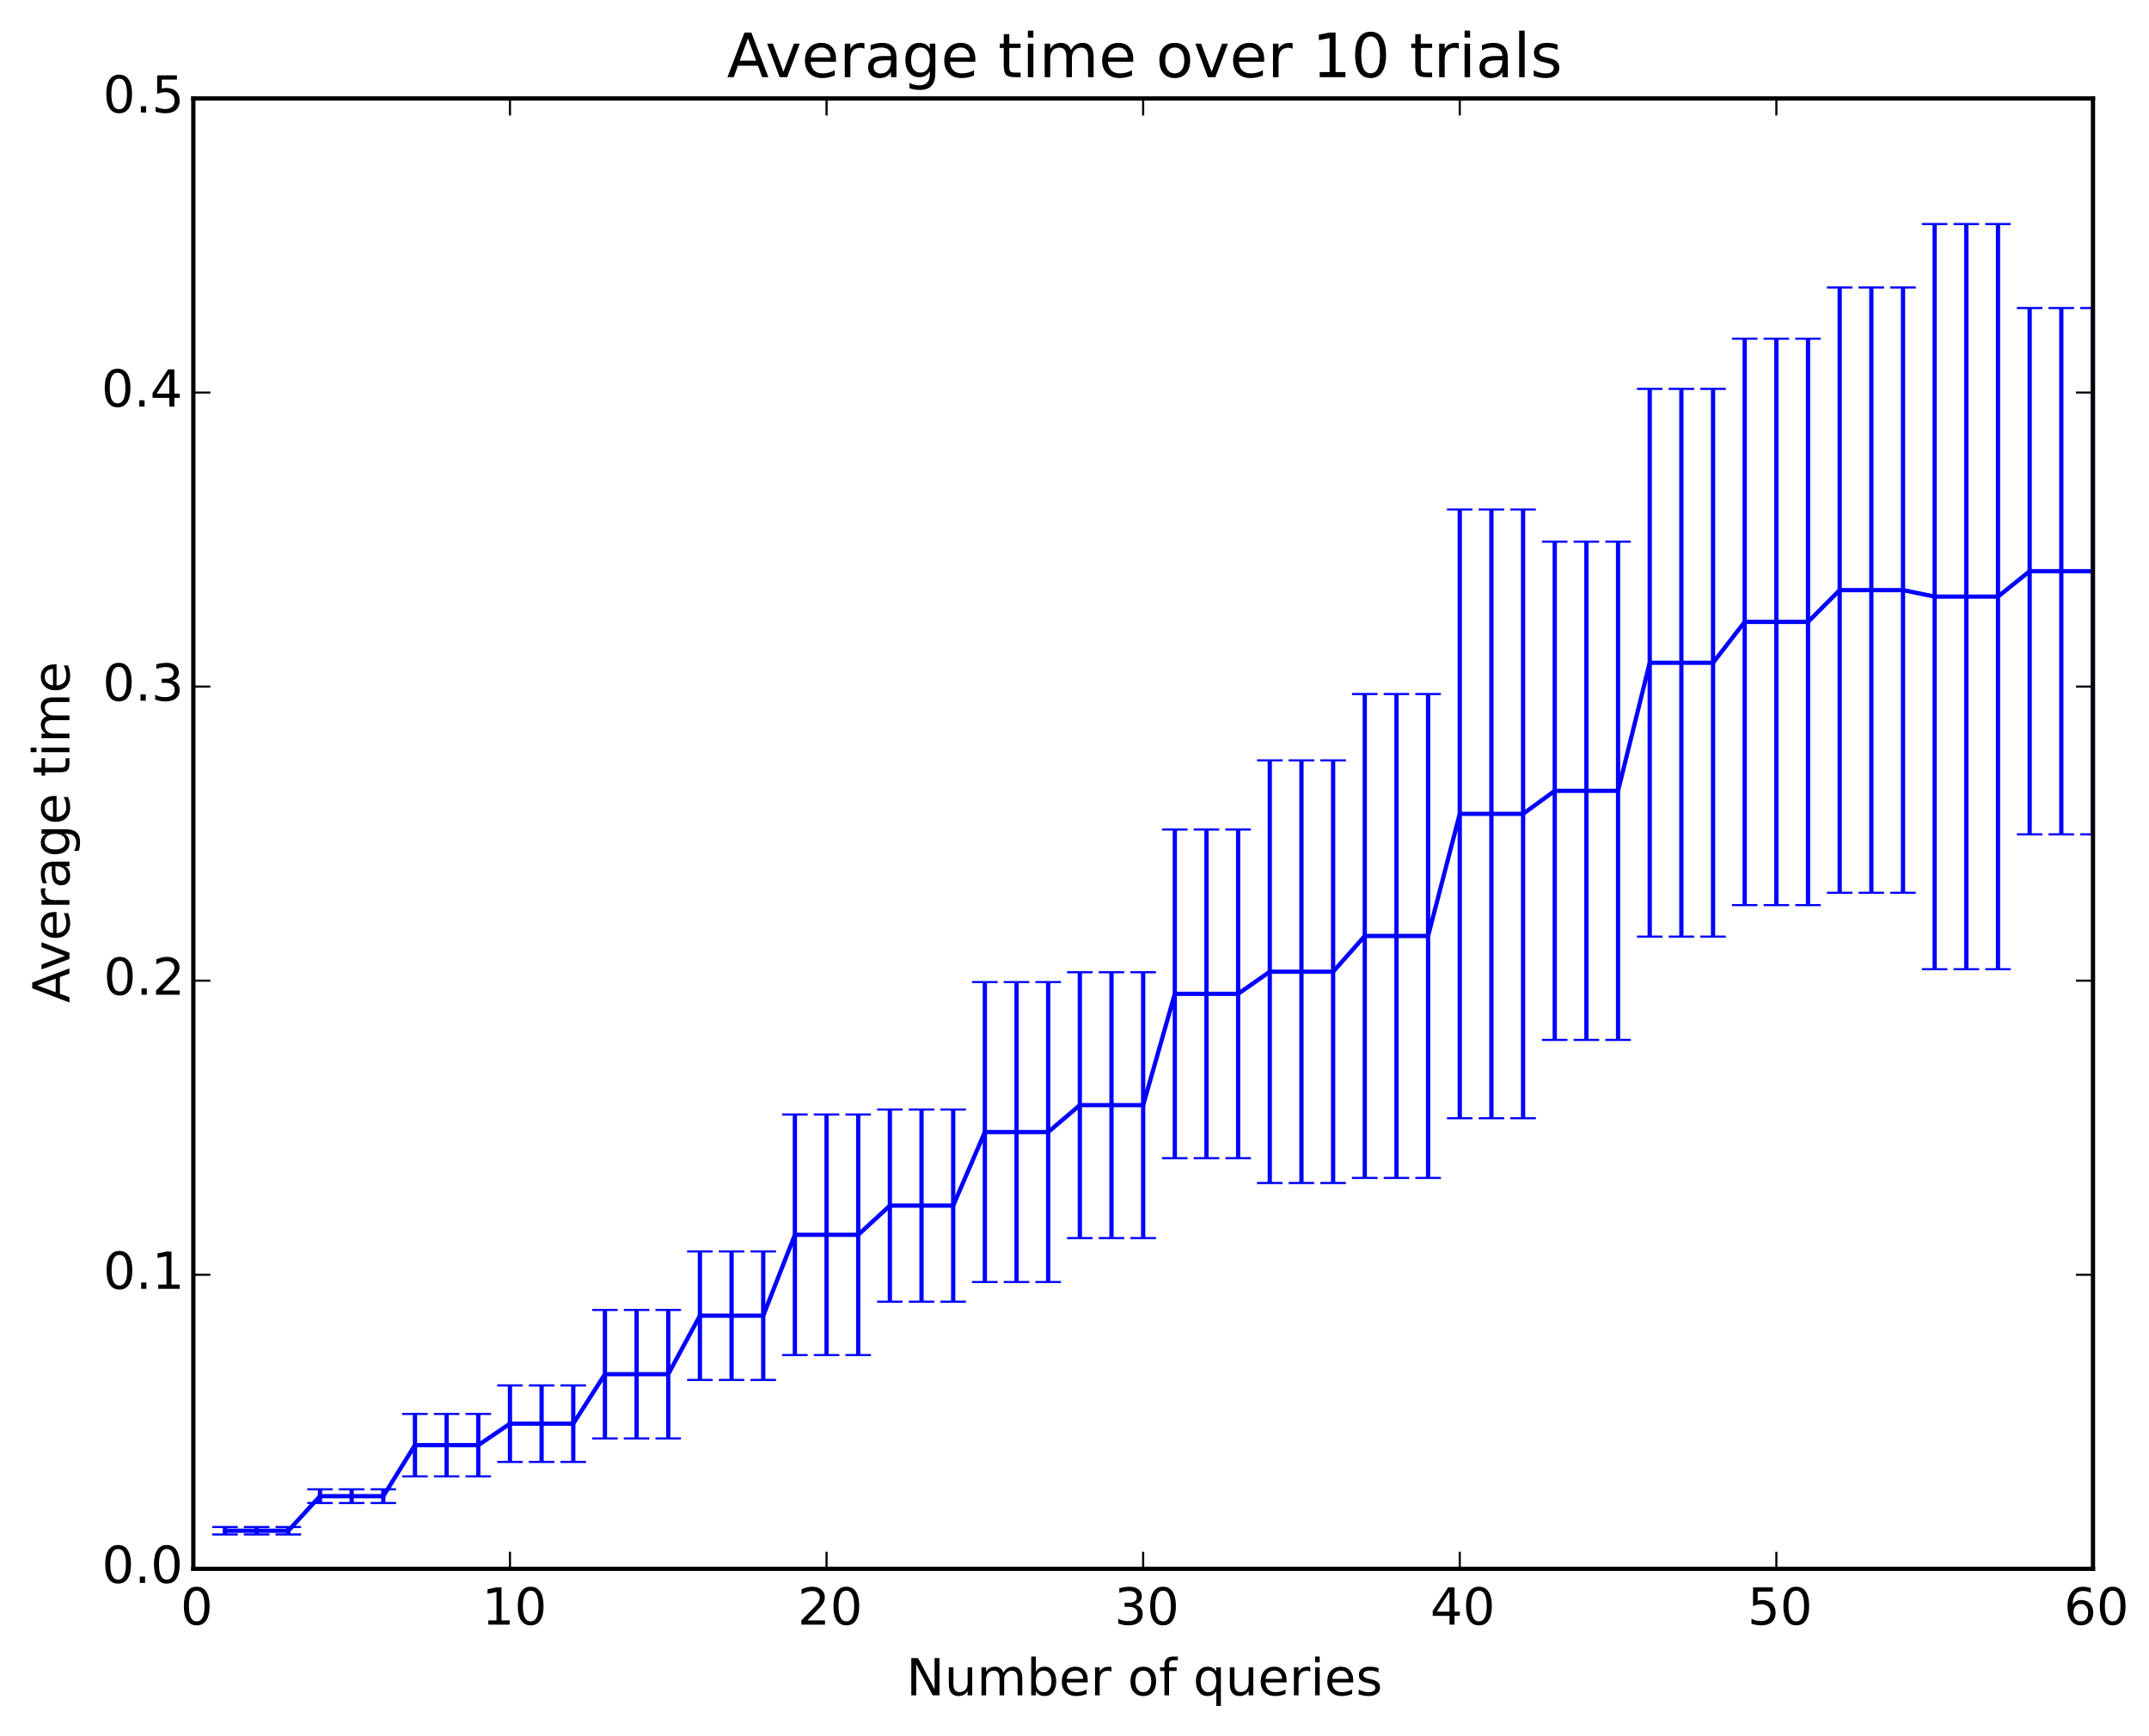 <?xml version="1.0" encoding="utf-8" standalone="no"?>
<!DOCTYPE svg PUBLIC "-//W3C//DTD SVG 1.1//EN"
  "http://www.w3.org/Graphics/SVG/1.1/DTD/svg11.dtd">
<!-- Created with matplotlib (http://matplotlib.org/) -->
<svg height="408pt" version="1.1" viewBox="0 0 505 408" width="505pt" xmlns="http://www.w3.org/2000/svg" xmlns:xlink="http://www.w3.org/1999/xlink">
 <defs>
  <style type="text/css">
*{stroke-linecap:butt;stroke-linejoin:round;}
  </style>
 </defs>
 <g id="figure_1">
  <g id="patch_1">
   <path d="
M0 408.169
L505.851 408.169
L505.851 0
L0 0
z
" style="fill:#ffffff;"/>
  </g>
  <g id="axes_1">
   <g id="patch_2">
    <path d="
M45.433 368.742
L491.833 368.742
L491.833 23.142
L45.433 23.142
z
" style="fill:#ffffff;"/>
   </g>
   <g id="LineCollection_1">
    <defs>
     <path d="
M52.873 -47.494
L52.873 -49.255" id="C0_0_b069e60220"/>
     <path d="
M60.313 -47.494
L60.313 -49.255" id="C0_1_605d3a8057"/>
     <path d="
M67.753 -47.494
L67.753 -49.255" id="C0_2_4ddb832976"/>
     <path d="
M75.193 -54.894
L75.193 -58.112" id="C0_3_df540a6290"/>
     <path d="
M82.633 -54.894
L82.633 -58.112" id="C0_4_627b4bb701"/>
     <path d="
M90.073 -54.894
L90.073 -58.112" id="C0_5_b371641ce7"/>
     <path d="
M97.513 -61.148
L97.513 -75.838" id="C0_6_35d0f46b9d"/>
     <path d="
M104.953 -61.148
L104.953 -75.838" id="C0_7_52bc310077"/>
     <path d="
M112.393 -61.148
L112.393 -75.838" id="C0_8_0967c72eec"/>
     <path d="
M119.833 -64.546
L119.833 -82.532" id="C0_9_c5ee71435f"/>
     <path d="
M127.273 -64.546
L127.273 -82.532" id="C0_a_a1f86f41b1"/>
     <path d="
M134.713 -64.546
L134.713 -82.532" id="C0_b_ac0e84575c"/>
     <path d="
M142.153 -70.074
L142.153 -100.277" id="C0_c_6950945295"/>
     <path d="
M149.593 -70.074
L149.593 -100.277" id="C0_d_e910efdb2c"/>
     <path d="
M157.033 -70.074
L157.033 -100.277" id="C0_e_720563969d"/>
     <path d="
M164.473 -83.822
L164.473 -114.028" id="C0_f_68d838fd00"/>
     <path d="
M171.913 -83.822
L171.913 -114.028" id="C0_10_a5188ebcc6"/>
     <path d="
M179.353 -83.822
L179.353 -114.028" id="C0_11_21efba5eea"/>
     <path d="
M186.793 -89.661
L186.793 -146.208" id="C0_12_8b79e5e9f4"/>
     <path d="
M194.233 -89.661
L194.233 -146.208" id="C0_13_2661709f8f"/>
     <path d="
M201.673 -89.661
L201.673 -146.208" id="C0_14_bc32df7f50"/>
     <path d="
M209.113 -102.214
L209.113 -147.376" id="C0_15_49abc8b0b2"/>
     <path d="
M216.553 -102.214
L216.553 -147.376" id="C0_16_66250fc0e3"/>
     <path d="
M223.993 -102.214
L223.993 -147.376" id="C0_17_f627c99885"/>
     <path d="
M231.433 -106.838
L231.433 -177.333" id="C0_18_73fd82dd6c"/>
     <path d="
M238.873 -106.838
L238.873 -177.333" id="C0_19_928bbc8525"/>
     <path d="
M246.313 -106.838
L246.313 -177.333" id="C0_1a_499c8f073e"/>
     <path d="
M253.753 -117.165
L253.753 -179.649" id="C0_1b_9dcbb03322"/>
     <path d="
M261.193 -117.165
L261.193 -179.649" id="C0_1c_d197df8bb0"/>
     <path d="
M268.633 -117.165
L268.633 -179.649" id="C0_1d_7fc2ea7614"/>
     <path d="
M276.073 -135.95
L276.073 -213.199" id="C0_1e_40061d3491"/>
     <path d="
M283.513 -135.95
L283.513 -213.199" id="C0_1f_a18f23e63e"/>
     <path d="
M290.953 -135.95
L290.953 -213.199" id="C0_20_61ab59ac76"/>
     <path d="
M298.393 -130.11
L298.393 -229.441" id="C0_21_db322902bd"/>
     <path d="
M305.833 -130.11
L305.833 -229.441" id="C0_22_2bddb08098"/>
     <path d="
M313.273 -130.11
L313.273 -229.441" id="C0_23_344dc8fcbe"/>
     <path d="
M320.713 -131.307
L320.713 -245.037" id="C0_24_d5c80928d5"/>
     <path d="
M328.153 -131.307
L328.153 -245.037" id="C0_25_8022f31100"/>
     <path d="
M335.593 -131.307
L335.593 -245.037" id="C0_26_f78ce9658d"/>
     <path d="
M343.033 -145.33
L343.033 -288.42" id="C0_27_9dd1d5317d"/>
     <path d="
M350.473 -145.33
L350.473 -288.42" id="C0_28_6f81815e5f"/>
     <path d="
M357.913 -145.33
L357.913 -288.42" id="C0_29_e5d4dead08"/>
     <path d="
M365.353 -163.738
L365.353 -280.844" id="C0_2a_0af28db087"/>
     <path d="
M372.793 -163.738
L372.793 -280.844" id="C0_2b_2f6f302d81"/>
     <path d="
M380.233 -163.738
L380.233 -280.844" id="C0_2c_1062448d77"/>
     <path d="
M387.673 -188.015
L387.673 -316.763" id="C0_2d_872270e594"/>
     <path d="
M395.113 -188.015
L395.113 -316.763" id="C0_2e_f63ea3598b"/>
     <path d="
M402.553 -188.015
L402.553 -316.763" id="C0_2f_8cc61c50c1"/>
     <path d="
M409.993 -195.426
L409.993 -328.563" id="C0_30_be5cc7e83b"/>
     <path d="
M417.433 -195.426
L417.433 -328.563" id="C0_31_b702178a48"/>
     <path d="
M424.873 -195.426
L424.873 -328.563" id="C0_32_de22b29e43"/>
     <path d="
M432.313 -198.328
L432.313 -340.605" id="C0_33_92babf0d8a"/>
     <path d="
M439.753 -198.328
L439.753 -340.605" id="C0_34_71702cf416"/>
     <path d="
M447.193 -198.328
L447.193 -340.605" id="C0_35_0577d5d08f"/>
     <path d="
M454.633 -180.366
L454.633 -355.509" id="C0_36_76e10aedef"/>
     <path d="
M462.073 -180.366
L462.073 -355.509" id="C0_37_5f22a54cd8"/>
     <path d="
M469.513 -180.366
L469.513 -355.509" id="C0_38_0bcc09fc27"/>
     <path d="
M476.953 -212.053
L476.953 -335.767" id="C0_39_e937bb82ee"/>
     <path d="
M484.393 -212.053
L484.393 -335.767" id="C0_3a_83e1f3958a"/>
     <path d="
M491.833 -212.053
L491.833 -335.767" id="C0_3b_5c3b2ebab9"/>
    </defs>
    <g clip-path="url(#p0827bc6f34)">
     <use style="fill:none;stroke:#0000ff;" x="0.0" xlink:href="#C0_0_b069e60220" y="408.169"/>
    </g>
    <g clip-path="url(#p0827bc6f34)">
     <use style="fill:none;stroke:#0000ff;" x="0.0" xlink:href="#C0_1_605d3a8057" y="408.169"/>
    </g>
    <g clip-path="url(#p0827bc6f34)">
     <use style="fill:none;stroke:#0000ff;" x="0.0" xlink:href="#C0_2_4ddb832976" y="408.169"/>
    </g>
    <g clip-path="url(#p0827bc6f34)">
     <use style="fill:none;stroke:#0000ff;" x="0.0" xlink:href="#C0_3_df540a6290" y="408.169"/>
    </g>
    <g clip-path="url(#p0827bc6f34)">
     <use style="fill:none;stroke:#0000ff;" x="0.0" xlink:href="#C0_4_627b4bb701" y="408.169"/>
    </g>
    <g clip-path="url(#p0827bc6f34)">
     <use style="fill:none;stroke:#0000ff;" x="0.0" xlink:href="#C0_5_b371641ce7" y="408.169"/>
    </g>
    <g clip-path="url(#p0827bc6f34)">
     <use style="fill:none;stroke:#0000ff;" x="0.0" xlink:href="#C0_6_35d0f46b9d" y="408.169"/>
    </g>
    <g clip-path="url(#p0827bc6f34)">
     <use style="fill:none;stroke:#0000ff;" x="0.0" xlink:href="#C0_7_52bc310077" y="408.169"/>
    </g>
    <g clip-path="url(#p0827bc6f34)">
     <use style="fill:none;stroke:#0000ff;" x="0.0" xlink:href="#C0_8_0967c72eec" y="408.169"/>
    </g>
    <g clip-path="url(#p0827bc6f34)">
     <use style="fill:none;stroke:#0000ff;" x="0.0" xlink:href="#C0_9_c5ee71435f" y="408.169"/>
    </g>
    <g clip-path="url(#p0827bc6f34)">
     <use style="fill:none;stroke:#0000ff;" x="0.0" xlink:href="#C0_a_a1f86f41b1" y="408.169"/>
    </g>
    <g clip-path="url(#p0827bc6f34)">
     <use style="fill:none;stroke:#0000ff;" x="0.0" xlink:href="#C0_b_ac0e84575c" y="408.169"/>
    </g>
    <g clip-path="url(#p0827bc6f34)">
     <use style="fill:none;stroke:#0000ff;" x="0.0" xlink:href="#C0_c_6950945295" y="408.169"/>
    </g>
    <g clip-path="url(#p0827bc6f34)">
     <use style="fill:none;stroke:#0000ff;" x="0.0" xlink:href="#C0_d_e910efdb2c" y="408.169"/>
    </g>
    <g clip-path="url(#p0827bc6f34)">
     <use style="fill:none;stroke:#0000ff;" x="0.0" xlink:href="#C0_e_720563969d" y="408.169"/>
    </g>
    <g clip-path="url(#p0827bc6f34)">
     <use style="fill:none;stroke:#0000ff;" x="0.0" xlink:href="#C0_f_68d838fd00" y="408.169"/>
    </g>
    <g clip-path="url(#p0827bc6f34)">
     <use style="fill:none;stroke:#0000ff;" x="0.0" xlink:href="#C0_10_a5188ebcc6" y="408.169"/>
    </g>
    <g clip-path="url(#p0827bc6f34)">
     <use style="fill:none;stroke:#0000ff;" x="0.0" xlink:href="#C0_11_21efba5eea" y="408.169"/>
    </g>
    <g clip-path="url(#p0827bc6f34)">
     <use style="fill:none;stroke:#0000ff;" x="0.0" xlink:href="#C0_12_8b79e5e9f4" y="408.169"/>
    </g>
    <g clip-path="url(#p0827bc6f34)">
     <use style="fill:none;stroke:#0000ff;" x="0.0" xlink:href="#C0_13_2661709f8f" y="408.169"/>
    </g>
    <g clip-path="url(#p0827bc6f34)">
     <use style="fill:none;stroke:#0000ff;" x="0.0" xlink:href="#C0_14_bc32df7f50" y="408.169"/>
    </g>
    <g clip-path="url(#p0827bc6f34)">
     <use style="fill:none;stroke:#0000ff;" x="0.0" xlink:href="#C0_15_49abc8b0b2" y="408.169"/>
    </g>
    <g clip-path="url(#p0827bc6f34)">
     <use style="fill:none;stroke:#0000ff;" x="0.0" xlink:href="#C0_16_66250fc0e3" y="408.169"/>
    </g>
    <g clip-path="url(#p0827bc6f34)">
     <use style="fill:none;stroke:#0000ff;" x="0.0" xlink:href="#C0_17_f627c99885" y="408.169"/>
    </g>
    <g clip-path="url(#p0827bc6f34)">
     <use style="fill:none;stroke:#0000ff;" x="0.0" xlink:href="#C0_18_73fd82dd6c" y="408.169"/>
    </g>
    <g clip-path="url(#p0827bc6f34)">
     <use style="fill:none;stroke:#0000ff;" x="0.0" xlink:href="#C0_19_928bbc8525" y="408.169"/>
    </g>
    <g clip-path="url(#p0827bc6f34)">
     <use style="fill:none;stroke:#0000ff;" x="0.0" xlink:href="#C0_1a_499c8f073e" y="408.169"/>
    </g>
    <g clip-path="url(#p0827bc6f34)">
     <use style="fill:none;stroke:#0000ff;" x="0.0" xlink:href="#C0_1b_9dcbb03322" y="408.169"/>
    </g>
    <g clip-path="url(#p0827bc6f34)">
     <use style="fill:none;stroke:#0000ff;" x="0.0" xlink:href="#C0_1c_d197df8bb0" y="408.169"/>
    </g>
    <g clip-path="url(#p0827bc6f34)">
     <use style="fill:none;stroke:#0000ff;" x="0.0" xlink:href="#C0_1d_7fc2ea7614" y="408.169"/>
    </g>
    <g clip-path="url(#p0827bc6f34)">
     <use style="fill:none;stroke:#0000ff;" x="0.0" xlink:href="#C0_1e_40061d3491" y="408.169"/>
    </g>
    <g clip-path="url(#p0827bc6f34)">
     <use style="fill:none;stroke:#0000ff;" x="0.0" xlink:href="#C0_1f_a18f23e63e" y="408.169"/>
    </g>
    <g clip-path="url(#p0827bc6f34)">
     <use style="fill:none;stroke:#0000ff;" x="0.0" xlink:href="#C0_20_61ab59ac76" y="408.169"/>
    </g>
    <g clip-path="url(#p0827bc6f34)">
     <use style="fill:none;stroke:#0000ff;" x="0.0" xlink:href="#C0_21_db322902bd" y="408.169"/>
    </g>
    <g clip-path="url(#p0827bc6f34)">
     <use style="fill:none;stroke:#0000ff;" x="0.0" xlink:href="#C0_22_2bddb08098" y="408.169"/>
    </g>
    <g clip-path="url(#p0827bc6f34)">
     <use style="fill:none;stroke:#0000ff;" x="0.0" xlink:href="#C0_23_344dc8fcbe" y="408.169"/>
    </g>
    <g clip-path="url(#p0827bc6f34)">
     <use style="fill:none;stroke:#0000ff;" x="0.0" xlink:href="#C0_24_d5c80928d5" y="408.169"/>
    </g>
    <g clip-path="url(#p0827bc6f34)">
     <use style="fill:none;stroke:#0000ff;" x="0.0" xlink:href="#C0_25_8022f31100" y="408.169"/>
    </g>
    <g clip-path="url(#p0827bc6f34)">
     <use style="fill:none;stroke:#0000ff;" x="0.0" xlink:href="#C0_26_f78ce9658d" y="408.169"/>
    </g>
    <g clip-path="url(#p0827bc6f34)">
     <use style="fill:none;stroke:#0000ff;" x="0.0" xlink:href="#C0_27_9dd1d5317d" y="408.169"/>
    </g>
    <g clip-path="url(#p0827bc6f34)">
     <use style="fill:none;stroke:#0000ff;" x="0.0" xlink:href="#C0_28_6f81815e5f" y="408.169"/>
    </g>
    <g clip-path="url(#p0827bc6f34)">
     <use style="fill:none;stroke:#0000ff;" x="0.0" xlink:href="#C0_29_e5d4dead08" y="408.169"/>
    </g>
    <g clip-path="url(#p0827bc6f34)">
     <use style="fill:none;stroke:#0000ff;" x="0.0" xlink:href="#C0_2a_0af28db087" y="408.169"/>
    </g>
    <g clip-path="url(#p0827bc6f34)">
     <use style="fill:none;stroke:#0000ff;" x="0.0" xlink:href="#C0_2b_2f6f302d81" y="408.169"/>
    </g>
    <g clip-path="url(#p0827bc6f34)">
     <use style="fill:none;stroke:#0000ff;" x="0.0" xlink:href="#C0_2c_1062448d77" y="408.169"/>
    </g>
    <g clip-path="url(#p0827bc6f34)">
     <use style="fill:none;stroke:#0000ff;" x="0.0" xlink:href="#C0_2d_872270e594" y="408.169"/>
    </g>
    <g clip-path="url(#p0827bc6f34)">
     <use style="fill:none;stroke:#0000ff;" x="0.0" xlink:href="#C0_2e_f63ea3598b" y="408.169"/>
    </g>
    <g clip-path="url(#p0827bc6f34)">
     <use style="fill:none;stroke:#0000ff;" x="0.0" xlink:href="#C0_2f_8cc61c50c1" y="408.169"/>
    </g>
    <g clip-path="url(#p0827bc6f34)">
     <use style="fill:none;stroke:#0000ff;" x="0.0" xlink:href="#C0_30_be5cc7e83b" y="408.169"/>
    </g>
    <g clip-path="url(#p0827bc6f34)">
     <use style="fill:none;stroke:#0000ff;" x="0.0" xlink:href="#C0_31_b702178a48" y="408.169"/>
    </g>
    <g clip-path="url(#p0827bc6f34)">
     <use style="fill:none;stroke:#0000ff;" x="0.0" xlink:href="#C0_32_de22b29e43" y="408.169"/>
    </g>
    <g clip-path="url(#p0827bc6f34)">
     <use style="fill:none;stroke:#0000ff;" x="0.0" xlink:href="#C0_33_92babf0d8a" y="408.169"/>
    </g>
    <g clip-path="url(#p0827bc6f34)">
     <use style="fill:none;stroke:#0000ff;" x="0.0" xlink:href="#C0_34_71702cf416" y="408.169"/>
    </g>
    <g clip-path="url(#p0827bc6f34)">
     <use style="fill:none;stroke:#0000ff;" x="0.0" xlink:href="#C0_35_0577d5d08f" y="408.169"/>
    </g>
    <g clip-path="url(#p0827bc6f34)">
     <use style="fill:none;stroke:#0000ff;" x="0.0" xlink:href="#C0_36_76e10aedef" y="408.169"/>
    </g>
    <g clip-path="url(#p0827bc6f34)">
     <use style="fill:none;stroke:#0000ff;" x="0.0" xlink:href="#C0_37_5f22a54cd8" y="408.169"/>
    </g>
    <g clip-path="url(#p0827bc6f34)">
     <use style="fill:none;stroke:#0000ff;" x="0.0" xlink:href="#C0_38_0bcc09fc27" y="408.169"/>
    </g>
    <g clip-path="url(#p0827bc6f34)">
     <use style="fill:none;stroke:#0000ff;" x="0.0" xlink:href="#C0_39_e937bb82ee" y="408.169"/>
    </g>
    <g clip-path="url(#p0827bc6f34)">
     <use style="fill:none;stroke:#0000ff;" x="0.0" xlink:href="#C0_3a_83e1f3958a" y="408.169"/>
    </g>
    <g clip-path="url(#p0827bc6f34)">
     <use style="fill:none;stroke:#0000ff;" x="0.0" xlink:href="#C0_3b_5c3b2ebab9" y="408.169"/>
    </g>
   </g>
   <g id="line2d_1">
    <defs>
     <path d="
M3 1.83697e-16
L-3 -1.83697e-16" id="mdde457ef1d" style="stroke:#0000ff;stroke-width:0.5;"/>
    </defs>
    <g clip-path="url(#p0827bc6f34)">
     <use style="fill:#0000ff;stroke:#0000ff;stroke-width:0.5;" x="52.873" xlink:href="#mdde457ef1d" y="360.675"/>
     <use style="fill:#0000ff;stroke:#0000ff;stroke-width:0.5;" x="60.313" xlink:href="#mdde457ef1d" y="360.675"/>
     <use style="fill:#0000ff;stroke:#0000ff;stroke-width:0.5;" x="67.753" xlink:href="#mdde457ef1d" y="360.675"/>
     <use style="fill:#0000ff;stroke:#0000ff;stroke-width:0.5;" x="75.193" xlink:href="#mdde457ef1d" y="353.275"/>
     <use style="fill:#0000ff;stroke:#0000ff;stroke-width:0.5;" x="82.633" xlink:href="#mdde457ef1d" y="353.275"/>
     <use style="fill:#0000ff;stroke:#0000ff;stroke-width:0.5;" x="90.073" xlink:href="#mdde457ef1d" y="353.275"/>
     <use style="fill:#0000ff;stroke:#0000ff;stroke-width:0.5;" x="97.513" xlink:href="#mdde457ef1d" y="347.021"/>
     <use style="fill:#0000ff;stroke:#0000ff;stroke-width:0.5;" x="104.953" xlink:href="#mdde457ef1d" y="347.021"/>
     <use style="fill:#0000ff;stroke:#0000ff;stroke-width:0.5;" x="112.393" xlink:href="#mdde457ef1d" y="347.021"/>
     <use style="fill:#0000ff;stroke:#0000ff;stroke-width:0.5;" x="119.833" xlink:href="#mdde457ef1d" y="343.623"/>
     <use style="fill:#0000ff;stroke:#0000ff;stroke-width:0.5;" x="127.273" xlink:href="#mdde457ef1d" y="343.623"/>
     <use style="fill:#0000ff;stroke:#0000ff;stroke-width:0.5;" x="134.713" xlink:href="#mdde457ef1d" y="343.623"/>
     <use style="fill:#0000ff;stroke:#0000ff;stroke-width:0.5;" x="142.153" xlink:href="#mdde457ef1d" y="338.095"/>
     <use style="fill:#0000ff;stroke:#0000ff;stroke-width:0.5;" x="149.593" xlink:href="#mdde457ef1d" y="338.095"/>
     <use style="fill:#0000ff;stroke:#0000ff;stroke-width:0.5;" x="157.033" xlink:href="#mdde457ef1d" y="338.095"/>
     <use style="fill:#0000ff;stroke:#0000ff;stroke-width:0.5;" x="164.473" xlink:href="#mdde457ef1d" y="324.347"/>
     <use style="fill:#0000ff;stroke:#0000ff;stroke-width:0.5;" x="171.913" xlink:href="#mdde457ef1d" y="324.347"/>
     <use style="fill:#0000ff;stroke:#0000ff;stroke-width:0.5;" x="179.353" xlink:href="#mdde457ef1d" y="324.347"/>
     <use style="fill:#0000ff;stroke:#0000ff;stroke-width:0.5;" x="186.793" xlink:href="#mdde457ef1d" y="318.508"/>
     <use style="fill:#0000ff;stroke:#0000ff;stroke-width:0.5;" x="194.233" xlink:href="#mdde457ef1d" y="318.508"/>
     <use style="fill:#0000ff;stroke:#0000ff;stroke-width:0.5;" x="201.673" xlink:href="#mdde457ef1d" y="318.508"/>
     <use style="fill:#0000ff;stroke:#0000ff;stroke-width:0.5;" x="209.113" xlink:href="#mdde457ef1d" y="305.956"/>
     <use style="fill:#0000ff;stroke:#0000ff;stroke-width:0.5;" x="216.553" xlink:href="#mdde457ef1d" y="305.956"/>
     <use style="fill:#0000ff;stroke:#0000ff;stroke-width:0.5;" x="223.993" xlink:href="#mdde457ef1d" y="305.956"/>
     <use style="fill:#0000ff;stroke:#0000ff;stroke-width:0.5;" x="231.433" xlink:href="#mdde457ef1d" y="301.332"/>
     <use style="fill:#0000ff;stroke:#0000ff;stroke-width:0.5;" x="238.873" xlink:href="#mdde457ef1d" y="301.332"/>
     <use style="fill:#0000ff;stroke:#0000ff;stroke-width:0.5;" x="246.313" xlink:href="#mdde457ef1d" y="301.332"/>
     <use style="fill:#0000ff;stroke:#0000ff;stroke-width:0.5;" x="253.753" xlink:href="#mdde457ef1d" y="291.004"/>
     <use style="fill:#0000ff;stroke:#0000ff;stroke-width:0.5;" x="261.193" xlink:href="#mdde457ef1d" y="291.004"/>
     <use style="fill:#0000ff;stroke:#0000ff;stroke-width:0.5;" x="268.633" xlink:href="#mdde457ef1d" y="291.004"/>
     <use style="fill:#0000ff;stroke:#0000ff;stroke-width:0.5;" x="276.073" xlink:href="#mdde457ef1d" y="272.219"/>
     <use style="fill:#0000ff;stroke:#0000ff;stroke-width:0.5;" x="283.513" xlink:href="#mdde457ef1d" y="272.219"/>
     <use style="fill:#0000ff;stroke:#0000ff;stroke-width:0.5;" x="290.953" xlink:href="#mdde457ef1d" y="272.219"/>
     <use style="fill:#0000ff;stroke:#0000ff;stroke-width:0.5;" x="298.393" xlink:href="#mdde457ef1d" y="278.06"/>
     <use style="fill:#0000ff;stroke:#0000ff;stroke-width:0.5;" x="305.833" xlink:href="#mdde457ef1d" y="278.06"/>
     <use style="fill:#0000ff;stroke:#0000ff;stroke-width:0.5;" x="313.273" xlink:href="#mdde457ef1d" y="278.06"/>
     <use style="fill:#0000ff;stroke:#0000ff;stroke-width:0.5;" x="320.713" xlink:href="#mdde457ef1d" y="276.862"/>
     <use style="fill:#0000ff;stroke:#0000ff;stroke-width:0.5;" x="328.153" xlink:href="#mdde457ef1d" y="276.862"/>
     <use style="fill:#0000ff;stroke:#0000ff;stroke-width:0.5;" x="335.593" xlink:href="#mdde457ef1d" y="276.862"/>
     <use style="fill:#0000ff;stroke:#0000ff;stroke-width:0.5;" x="343.033" xlink:href="#mdde457ef1d" y="262.839"/>
     <use style="fill:#0000ff;stroke:#0000ff;stroke-width:0.5;" x="350.473" xlink:href="#mdde457ef1d" y="262.839"/>
     <use style="fill:#0000ff;stroke:#0000ff;stroke-width:0.5;" x="357.913" xlink:href="#mdde457ef1d" y="262.839"/>
     <use style="fill:#0000ff;stroke:#0000ff;stroke-width:0.5;" x="365.353" xlink:href="#mdde457ef1d" y="244.431"/>
     <use style="fill:#0000ff;stroke:#0000ff;stroke-width:0.5;" x="372.793" xlink:href="#mdde457ef1d" y="244.431"/>
     <use style="fill:#0000ff;stroke:#0000ff;stroke-width:0.5;" x="380.233" xlink:href="#mdde457ef1d" y="244.431"/>
     <use style="fill:#0000ff;stroke:#0000ff;stroke-width:0.5;" x="387.673" xlink:href="#mdde457ef1d" y="220.154"/>
     <use style="fill:#0000ff;stroke:#0000ff;stroke-width:0.5;" x="395.113" xlink:href="#mdde457ef1d" y="220.154"/>
     <use style="fill:#0000ff;stroke:#0000ff;stroke-width:0.5;" x="402.553" xlink:href="#mdde457ef1d" y="220.154"/>
     <use style="fill:#0000ff;stroke:#0000ff;stroke-width:0.5;" x="409.993" xlink:href="#mdde457ef1d" y="212.744"/>
     <use style="fill:#0000ff;stroke:#0000ff;stroke-width:0.5;" x="417.433" xlink:href="#mdde457ef1d" y="212.744"/>
     <use style="fill:#0000ff;stroke:#0000ff;stroke-width:0.5;" x="424.873" xlink:href="#mdde457ef1d" y="212.744"/>
     <use style="fill:#0000ff;stroke:#0000ff;stroke-width:0.5;" x="432.313" xlink:href="#mdde457ef1d" y="209.841"/>
     <use style="fill:#0000ff;stroke:#0000ff;stroke-width:0.5;" x="439.753" xlink:href="#mdde457ef1d" y="209.841"/>
     <use style="fill:#0000ff;stroke:#0000ff;stroke-width:0.5;" x="447.193" xlink:href="#mdde457ef1d" y="209.841"/>
     <use style="fill:#0000ff;stroke:#0000ff;stroke-width:0.5;" x="454.633" xlink:href="#mdde457ef1d" y="227.803"/>
     <use style="fill:#0000ff;stroke:#0000ff;stroke-width:0.5;" x="462.073" xlink:href="#mdde457ef1d" y="227.803"/>
     <use style="fill:#0000ff;stroke:#0000ff;stroke-width:0.5;" x="469.513" xlink:href="#mdde457ef1d" y="227.803"/>
     <use style="fill:#0000ff;stroke:#0000ff;stroke-width:0.5;" x="476.953" xlink:href="#mdde457ef1d" y="196.116"/>
     <use style="fill:#0000ff;stroke:#0000ff;stroke-width:0.5;" x="484.393" xlink:href="#mdde457ef1d" y="196.116"/>
     <use style="fill:#0000ff;stroke:#0000ff;stroke-width:0.5;" x="491.833" xlink:href="#mdde457ef1d" y="196.116"/>
    </g>
   </g>
   <g id="line2d_2">
    <g clip-path="url(#p0827bc6f34)">
     <use style="fill:#0000ff;stroke:#0000ff;stroke-width:0.5;" x="52.873" xlink:href="#mdde457ef1d" y="358.915"/>
     <use style="fill:#0000ff;stroke:#0000ff;stroke-width:0.5;" x="60.313" xlink:href="#mdde457ef1d" y="358.915"/>
     <use style="fill:#0000ff;stroke:#0000ff;stroke-width:0.5;" x="67.753" xlink:href="#mdde457ef1d" y="358.915"/>
     <use style="fill:#0000ff;stroke:#0000ff;stroke-width:0.5;" x="75.193" xlink:href="#mdde457ef1d" y="350.057"/>
     <use style="fill:#0000ff;stroke:#0000ff;stroke-width:0.5;" x="82.633" xlink:href="#mdde457ef1d" y="350.057"/>
     <use style="fill:#0000ff;stroke:#0000ff;stroke-width:0.5;" x="90.073" xlink:href="#mdde457ef1d" y="350.057"/>
     <use style="fill:#0000ff;stroke:#0000ff;stroke-width:0.5;" x="97.513" xlink:href="#mdde457ef1d" y="332.332"/>
     <use style="fill:#0000ff;stroke:#0000ff;stroke-width:0.5;" x="104.953" xlink:href="#mdde457ef1d" y="332.332"/>
     <use style="fill:#0000ff;stroke:#0000ff;stroke-width:0.5;" x="112.393" xlink:href="#mdde457ef1d" y="332.332"/>
     <use style="fill:#0000ff;stroke:#0000ff;stroke-width:0.5;" x="119.833" xlink:href="#mdde457ef1d" y="325.637"/>
     <use style="fill:#0000ff;stroke:#0000ff;stroke-width:0.5;" x="127.273" xlink:href="#mdde457ef1d" y="325.637"/>
     <use style="fill:#0000ff;stroke:#0000ff;stroke-width:0.5;" x="134.713" xlink:href="#mdde457ef1d" y="325.637"/>
     <use style="fill:#0000ff;stroke:#0000ff;stroke-width:0.5;" x="142.153" xlink:href="#mdde457ef1d" y="307.892"/>
     <use style="fill:#0000ff;stroke:#0000ff;stroke-width:0.5;" x="149.593" xlink:href="#mdde457ef1d" y="307.892"/>
     <use style="fill:#0000ff;stroke:#0000ff;stroke-width:0.5;" x="157.033" xlink:href="#mdde457ef1d" y="307.892"/>
     <use style="fill:#0000ff;stroke:#0000ff;stroke-width:0.5;" x="164.473" xlink:href="#mdde457ef1d" y="294.142"/>
     <use style="fill:#0000ff;stroke:#0000ff;stroke-width:0.5;" x="171.913" xlink:href="#mdde457ef1d" y="294.142"/>
     <use style="fill:#0000ff;stroke:#0000ff;stroke-width:0.5;" x="179.353" xlink:href="#mdde457ef1d" y="294.142"/>
     <use style="fill:#0000ff;stroke:#0000ff;stroke-width:0.5;" x="186.793" xlink:href="#mdde457ef1d" y="261.961"/>
     <use style="fill:#0000ff;stroke:#0000ff;stroke-width:0.5;" x="194.233" xlink:href="#mdde457ef1d" y="261.961"/>
     <use style="fill:#0000ff;stroke:#0000ff;stroke-width:0.5;" x="201.673" xlink:href="#mdde457ef1d" y="261.961"/>
     <use style="fill:#0000ff;stroke:#0000ff;stroke-width:0.5;" x="209.113" xlink:href="#mdde457ef1d" y="260.793"/>
     <use style="fill:#0000ff;stroke:#0000ff;stroke-width:0.5;" x="216.553" xlink:href="#mdde457ef1d" y="260.793"/>
     <use style="fill:#0000ff;stroke:#0000ff;stroke-width:0.5;" x="223.993" xlink:href="#mdde457ef1d" y="260.793"/>
     <use style="fill:#0000ff;stroke:#0000ff;stroke-width:0.5;" x="231.433" xlink:href="#mdde457ef1d" y="230.836"/>
     <use style="fill:#0000ff;stroke:#0000ff;stroke-width:0.5;" x="238.873" xlink:href="#mdde457ef1d" y="230.836"/>
     <use style="fill:#0000ff;stroke:#0000ff;stroke-width:0.5;" x="246.313" xlink:href="#mdde457ef1d" y="230.836"/>
     <use style="fill:#0000ff;stroke:#0000ff;stroke-width:0.5;" x="253.753" xlink:href="#mdde457ef1d" y="228.52"/>
     <use style="fill:#0000ff;stroke:#0000ff;stroke-width:0.5;" x="261.193" xlink:href="#mdde457ef1d" y="228.52"/>
     <use style="fill:#0000ff;stroke:#0000ff;stroke-width:0.5;" x="268.633" xlink:href="#mdde457ef1d" y="228.52"/>
     <use style="fill:#0000ff;stroke:#0000ff;stroke-width:0.5;" x="276.073" xlink:href="#mdde457ef1d" y="194.97"/>
     <use style="fill:#0000ff;stroke:#0000ff;stroke-width:0.5;" x="283.513" xlink:href="#mdde457ef1d" y="194.97"/>
     <use style="fill:#0000ff;stroke:#0000ff;stroke-width:0.5;" x="290.953" xlink:href="#mdde457ef1d" y="194.97"/>
     <use style="fill:#0000ff;stroke:#0000ff;stroke-width:0.5;" x="298.393" xlink:href="#mdde457ef1d" y="178.728"/>
     <use style="fill:#0000ff;stroke:#0000ff;stroke-width:0.5;" x="305.833" xlink:href="#mdde457ef1d" y="178.728"/>
     <use style="fill:#0000ff;stroke:#0000ff;stroke-width:0.5;" x="313.273" xlink:href="#mdde457ef1d" y="178.728"/>
     <use style="fill:#0000ff;stroke:#0000ff;stroke-width:0.5;" x="320.713" xlink:href="#mdde457ef1d" y="163.132"/>
     <use style="fill:#0000ff;stroke:#0000ff;stroke-width:0.5;" x="328.153" xlink:href="#mdde457ef1d" y="163.132"/>
     <use style="fill:#0000ff;stroke:#0000ff;stroke-width:0.5;" x="335.593" xlink:href="#mdde457ef1d" y="163.132"/>
     <use style="fill:#0000ff;stroke:#0000ff;stroke-width:0.5;" x="343.033" xlink:href="#mdde457ef1d" y="119.749"/>
     <use style="fill:#0000ff;stroke:#0000ff;stroke-width:0.5;" x="350.473" xlink:href="#mdde457ef1d" y="119.749"/>
     <use style="fill:#0000ff;stroke:#0000ff;stroke-width:0.5;" x="357.913" xlink:href="#mdde457ef1d" y="119.749"/>
     <use style="fill:#0000ff;stroke:#0000ff;stroke-width:0.5;" x="365.353" xlink:href="#mdde457ef1d" y="127.325"/>
     <use style="fill:#0000ff;stroke:#0000ff;stroke-width:0.5;" x="372.793" xlink:href="#mdde457ef1d" y="127.325"/>
     <use style="fill:#0000ff;stroke:#0000ff;stroke-width:0.5;" x="380.233" xlink:href="#mdde457ef1d" y="127.325"/>
     <use style="fill:#0000ff;stroke:#0000ff;stroke-width:0.5;" x="387.673" xlink:href="#mdde457ef1d" y="91.406"/>
     <use style="fill:#0000ff;stroke:#0000ff;stroke-width:0.5;" x="395.113" xlink:href="#mdde457ef1d" y="91.406"/>
     <use style="fill:#0000ff;stroke:#0000ff;stroke-width:0.5;" x="402.553" xlink:href="#mdde457ef1d" y="91.406"/>
     <use style="fill:#0000ff;stroke:#0000ff;stroke-width:0.5;" x="409.993" xlink:href="#mdde457ef1d" y="79.606"/>
     <use style="fill:#0000ff;stroke:#0000ff;stroke-width:0.5;" x="417.433" xlink:href="#mdde457ef1d" y="79.606"/>
     <use style="fill:#0000ff;stroke:#0000ff;stroke-width:0.5;" x="424.873" xlink:href="#mdde457ef1d" y="79.606"/>
     <use style="fill:#0000ff;stroke:#0000ff;stroke-width:0.5;" x="432.313" xlink:href="#mdde457ef1d" y="67.565"/>
     <use style="fill:#0000ff;stroke:#0000ff;stroke-width:0.5;" x="439.753" xlink:href="#mdde457ef1d" y="67.565"/>
     <use style="fill:#0000ff;stroke:#0000ff;stroke-width:0.5;" x="447.193" xlink:href="#mdde457ef1d" y="67.565"/>
     <use style="fill:#0000ff;stroke:#0000ff;stroke-width:0.5;" x="454.633" xlink:href="#mdde457ef1d" y="52.66"/>
     <use style="fill:#0000ff;stroke:#0000ff;stroke-width:0.5;" x="462.073" xlink:href="#mdde457ef1d" y="52.66"/>
     <use style="fill:#0000ff;stroke:#0000ff;stroke-width:0.5;" x="469.513" xlink:href="#mdde457ef1d" y="52.66"/>
     <use style="fill:#0000ff;stroke:#0000ff;stroke-width:0.5;" x="476.953" xlink:href="#mdde457ef1d" y="72.402"/>
     <use style="fill:#0000ff;stroke:#0000ff;stroke-width:0.5;" x="484.393" xlink:href="#mdde457ef1d" y="72.402"/>
     <use style="fill:#0000ff;stroke:#0000ff;stroke-width:0.5;" x="491.833" xlink:href="#mdde457ef1d" y="72.402"/>
    </g>
   </g>
   <g id="line2d_3">
    <path clip-path="url(#p0827bc6f34)" d="
M52.873 359.795
L60.313 359.795
L67.753 359.795
L75.193 351.666
L82.633 351.666
L90.073 351.666
L97.513 339.677
L104.953 339.677
L112.393 339.677
L119.833 334.63
L127.273 334.63
L134.713 334.63
L142.153 322.993
L149.593 322.993
L157.033 322.993
L164.473 309.244
L171.913 309.244
L179.353 309.244
L186.793 290.234
L194.233 290.234
L201.673 290.234
L209.113 283.374
L216.553 283.374
L223.993 283.374
L231.433 266.084
L238.873 266.084
L246.313 266.084
L253.753 259.762
L261.193 259.762
L268.633 259.762
L276.073 233.594
L283.513 233.594
L290.953 233.594
L298.393 228.394
L305.833 228.394
L313.273 228.394
L320.713 219.997
L328.153 219.997
L335.593 219.997
L343.033 191.294
L350.473 191.294
L357.913 191.294
L365.353 185.878
L372.793 185.878
L380.233 185.878
L387.673 155.78
L395.113 155.78
L402.553 155.78
L409.993 146.175
L417.433 146.175
L424.873 146.175
L432.313 138.703
L439.753 138.703
L447.193 138.703
L454.633 140.232
L462.073 140.232
L469.513 140.232
L476.953 134.259
L484.393 134.259
L491.833 134.259" style="fill:none;stroke:#0000ff;stroke-linecap:square;"/>
   </g>
   <g id="patch_3">
    <path d="
M45.433 23.142
L491.833 23.142" style="fill:none;stroke:#000000;stroke-linecap:square;stroke-linejoin:miter;"/>
   </g>
   <g id="patch_4">
    <path d="
M491.833 368.742
L491.833 23.142" style="fill:none;stroke:#000000;stroke-linecap:square;stroke-linejoin:miter;"/>
   </g>
   <g id="patch_5">
    <path d="
M45.433 368.742
L491.833 368.742" style="fill:none;stroke:#000000;stroke-linecap:square;stroke-linejoin:miter;"/>
   </g>
   <g id="patch_6">
    <path d="
M45.433 368.742
L45.433 23.142" style="fill:none;stroke:#000000;stroke-linecap:square;stroke-linejoin:miter;"/>
   </g>
   <g id="matplotlib.axis_1">
    <g id="xtick_1">
     <g id="line2d_4">
      <defs>
       <path d="
M0 0
L0 -4" id="m93b0483c22" style="stroke:#000000;stroke-width:0.5;"/>
      </defs>
      <g>
       <use style="stroke:#000000;stroke-width:0.5;" x="45.433" xlink:href="#m93b0483c22" y="368.742"/>
      </g>
     </g>
     <g id="line2d_5">
      <defs>
       <path d="
M0 0
L0 4" id="m741efc42ff" style="stroke:#000000;stroke-width:0.5;"/>
      </defs>
      <g>
       <use style="stroke:#000000;stroke-width:0.5;" x="45.433" xlink:href="#m741efc42ff" y="23.142"/>
      </g>
     </g>
     <g id="text_1">
      <!-- 0 -->
      <defs>
       <path d="
M31.781 66.406
Q24.172 66.406 20.328 58.906
Q16.5 51.422 16.5 36.375
Q16.5 21.391 20.328 13.891
Q24.172 6.391 31.781 6.391
Q39.453 6.391 43.281 13.891
Q47.125 21.391 47.125 36.375
Q47.125 51.422 43.281 58.906
Q39.453 66.406 31.781 66.406
M31.781 74.219
Q44.047 74.219 50.516 64.516
Q56.984 54.828 56.984 36.375
Q56.984 17.969 50.516 8.266
Q44.047 -1.422 31.781 -1.422
Q19.531 -1.422 13.062 8.266
Q6.594 17.969 6.594 36.375
Q6.594 54.828 13.062 64.516
Q19.531 74.219 31.781 74.219" id="DejaVuSans-30"/>
      </defs>
      <g transform="translate(42.41 381.86)scale(0.12 -0.12)">
       <use xlink:href="#DejaVuSans-30"/>
      </g>
     </g>
    </g>
    <g id="xtick_2">
     <g id="line2d_6">
      <g>
       <use style="stroke:#000000;stroke-width:0.5;" x="119.833" xlink:href="#m93b0483c22" y="368.742"/>
      </g>
     </g>
     <g id="line2d_7">
      <g>
       <use style="stroke:#000000;stroke-width:0.5;" x="119.833" xlink:href="#m741efc42ff" y="23.142"/>
      </g>
     </g>
     <g id="text_2">
      <!-- 10 -->
      <defs>
       <path d="
M12.406 8.297
L28.516 8.297
L28.516 63.922
L10.984 60.406
L10.984 69.391
L28.422 72.906
L38.281 72.906
L38.281 8.297
L54.391 8.297
L54.391 0
L12.406 0
z
" id="DejaVuSans-31"/>
      </defs>
      <g transform="translate(113.256 381.86)scale(0.12 -0.12)">
       <use xlink:href="#DejaVuSans-31"/>
       <use x="63.623" xlink:href="#DejaVuSans-30"/>
      </g>
     </g>
    </g>
    <g id="xtick_3">
     <g id="line2d_8">
      <g>
       <use style="stroke:#000000;stroke-width:0.5;" x="194.233" xlink:href="#m93b0483c22" y="368.742"/>
      </g>
     </g>
     <g id="line2d_9">
      <g>
       <use style="stroke:#000000;stroke-width:0.5;" x="194.233" xlink:href="#m741efc42ff" y="23.142"/>
      </g>
     </g>
     <g id="text_3">
      <!-- 20 -->
      <defs>
       <path d="
M19.188 8.297
L53.609 8.297
L53.609 0
L7.328 0
L7.328 8.297
Q12.938 14.109 22.625 23.891
Q32.328 33.688 34.812 36.531
Q39.547 41.844 41.422 45.531
Q43.312 49.219 43.312 52.781
Q43.312 58.594 39.234 62.25
Q35.156 65.922 28.609 65.922
Q23.969 65.922 18.812 64.312
Q13.672 62.703 7.812 59.422
L7.812 69.391
Q13.766 71.781 18.938 73
Q24.125 74.219 28.422 74.219
Q39.75 74.219 46.484 68.547
Q53.219 62.891 53.219 53.422
Q53.219 48.922 51.531 44.891
Q49.859 40.875 45.406 35.406
Q44.188 33.984 37.641 27.219
Q31.109 20.453 19.188 8.297" id="DejaVuSans-32"/>
      </defs>
      <g transform="translate(187.436 381.86)scale(0.12 -0.12)">
       <use xlink:href="#DejaVuSans-32"/>
       <use x="63.623" xlink:href="#DejaVuSans-30"/>
      </g>
     </g>
    </g>
    <g id="xtick_4">
     <g id="line2d_10">
      <g>
       <use style="stroke:#000000;stroke-width:0.5;" x="268.633" xlink:href="#m93b0483c22" y="368.742"/>
      </g>
     </g>
     <g id="line2d_11">
      <g>
       <use style="stroke:#000000;stroke-width:0.5;" x="268.633" xlink:href="#m741efc42ff" y="23.142"/>
      </g>
     </g>
     <g id="text_4">
      <!-- 30 -->
      <defs>
       <path d="
M40.578 39.312
Q47.656 37.797 51.625 33
Q55.609 28.219 55.609 21.188
Q55.609 10.406 48.188 4.484
Q40.766 -1.422 27.094 -1.422
Q22.516 -1.422 17.656 -0.516
Q12.797 0.391 7.625 2.203
L7.625 11.719
Q11.719 9.328 16.594 8.109
Q21.484 6.891 26.812 6.891
Q36.078 6.891 40.938 10.547
Q45.797 14.203 45.797 21.188
Q45.797 27.641 41.281 31.266
Q36.766 34.906 28.719 34.906
L20.219 34.906
L20.219 43.016
L29.109 43.016
Q36.375 43.016 40.234 45.922
Q44.094 48.828 44.094 54.297
Q44.094 59.906 40.109 62.906
Q36.141 65.922 28.719 65.922
Q24.656 65.922 20.016 65.031
Q15.375 64.156 9.812 62.312
L9.812 71.094
Q15.438 72.656 20.344 73.438
Q25.25 74.219 29.594 74.219
Q40.828 74.219 47.359 69.109
Q53.906 64.016 53.906 55.328
Q53.906 49.266 50.438 45.094
Q46.969 40.922 40.578 39.312" id="DejaVuSans-33"/>
      </defs>
      <g transform="translate(261.854 381.86)scale(0.12 -0.12)">
       <use xlink:href="#DejaVuSans-33"/>
       <use x="63.623" xlink:href="#DejaVuSans-30"/>
      </g>
     </g>
    </g>
    <g id="xtick_5">
     <g id="line2d_12">
      <g>
       <use style="stroke:#000000;stroke-width:0.5;" x="343.033" xlink:href="#m93b0483c22" y="368.742"/>
      </g>
     </g>
     <g id="line2d_13">
      <g>
       <use style="stroke:#000000;stroke-width:0.5;" x="343.033" xlink:href="#m741efc42ff" y="23.142"/>
      </g>
     </g>
     <g id="text_5">
      <!-- 40 -->
      <defs>
       <path d="
M37.797 64.312
L12.891 25.391
L37.797 25.391
z

M35.203 72.906
L47.609 72.906
L47.609 25.391
L58.016 25.391
L58.016 17.188
L47.609 17.188
L47.609 0
L37.797 0
L37.797 17.188
L4.891 17.188
L4.891 26.703
z
" id="DejaVuSans-34"/>
      </defs>
      <g transform="translate(336.09 381.86)scale(0.12 -0.12)">
       <use xlink:href="#DejaVuSans-34"/>
       <use x="63.623" xlink:href="#DejaVuSans-30"/>
      </g>
     </g>
    </g>
    <g id="xtick_6">
     <g id="line2d_14">
      <g>
       <use style="stroke:#000000;stroke-width:0.5;" x="417.433" xlink:href="#m93b0483c22" y="368.742"/>
      </g>
     </g>
     <g id="line2d_15">
      <g>
       <use style="stroke:#000000;stroke-width:0.5;" x="417.433" xlink:href="#m741efc42ff" y="23.142"/>
      </g>
     </g>
     <g id="text_6">
      <!-- 50 -->
      <defs>
       <path d="
M10.797 72.906
L49.516 72.906
L49.516 64.594
L19.828 64.594
L19.828 46.734
Q21.969 47.469 24.109 47.828
Q26.266 48.188 28.422 48.188
Q40.625 48.188 47.75 41.5
Q54.891 34.812 54.891 23.391
Q54.891 11.625 47.562 5.094
Q40.234 -1.422 26.906 -1.422
Q22.312 -1.422 17.547 -0.641
Q12.797 0.141 7.719 1.703
L7.719 11.625
Q12.109 9.234 16.797 8.062
Q21.484 6.891 26.703 6.891
Q35.156 6.891 40.078 11.328
Q45.016 15.766 45.016 23.391
Q45.016 31 40.078 35.438
Q35.156 39.891 26.703 39.891
Q22.75 39.891 18.812 39.016
Q14.891 38.141 10.797 36.281
z
" id="DejaVuSans-35"/>
      </defs>
      <g transform="translate(410.66 381.86)scale(0.12 -0.12)">
       <use xlink:href="#DejaVuSans-35"/>
       <use x="63.623" xlink:href="#DejaVuSans-30"/>
      </g>
     </g>
    </g>
    <g id="xtick_7">
     <g id="line2d_16">
      <g>
       <use style="stroke:#000000;stroke-width:0.5;" x="491.833" xlink:href="#m93b0483c22" y="368.742"/>
      </g>
     </g>
     <g id="line2d_17">
      <g>
       <use style="stroke:#000000;stroke-width:0.5;" x="491.833" xlink:href="#m741efc42ff" y="23.142"/>
      </g>
     </g>
     <g id="text_7">
      <!-- 60 -->
      <defs>
       <path d="
M33.016 40.375
Q26.375 40.375 22.484 35.828
Q18.609 31.297 18.609 23.391
Q18.609 15.531 22.484 10.953
Q26.375 6.391 33.016 6.391
Q39.656 6.391 43.531 10.953
Q47.406 15.531 47.406 23.391
Q47.406 31.297 43.531 35.828
Q39.656 40.375 33.016 40.375
M52.594 71.297
L52.594 62.312
Q48.875 64.062 45.094 64.984
Q41.312 65.922 37.594 65.922
Q27.828 65.922 22.672 59.328
Q17.531 52.734 16.797 39.406
Q19.672 43.656 24.016 45.922
Q28.375 48.188 33.594 48.188
Q44.578 48.188 50.953 41.516
Q57.328 34.859 57.328 23.391
Q57.328 12.156 50.688 5.359
Q44.047 -1.422 33.016 -1.422
Q20.359 -1.422 13.672 8.266
Q6.984 17.969 6.984 36.375
Q6.984 53.656 15.188 63.938
Q23.391 74.219 37.203 74.219
Q40.922 74.219 44.703 73.484
Q48.484 72.75 52.594 71.297" id="DejaVuSans-36"/>
      </defs>
      <g transform="translate(485.016 381.86)scale(0.12 -0.12)">
       <use xlink:href="#DejaVuSans-36"/>
       <use x="63.623" xlink:href="#DejaVuSans-30"/>
      </g>
     </g>
    </g>
    <g id="text_8">
     <!-- Number of queries -->
     <defs>
      <path d="
M9.812 72.906
L23.094 72.906
L55.422 11.922
L55.422 72.906
L64.984 72.906
L64.984 0
L51.703 0
L19.391 60.984
L19.391 0
L9.812 0
z
" id="DejaVuSans-4e"/>
      <path d="
M30.609 48.391
Q23.391 48.391 19.188 42.75
Q14.984 37.109 14.984 27.297
Q14.984 17.484 19.156 11.844
Q23.344 6.203 30.609 6.203
Q37.797 6.203 41.984 11.859
Q46.188 17.531 46.188 27.297
Q46.188 37.016 41.984 42.703
Q37.797 48.391 30.609 48.391
M30.609 56
Q42.328 56 49.016 48.375
Q55.719 40.766 55.719 27.297
Q55.719 13.875 49.016 6.219
Q42.328 -1.422 30.609 -1.422
Q18.844 -1.422 12.172 6.219
Q5.516 13.875 5.516 27.297
Q5.516 40.766 12.172 48.375
Q18.844 56 30.609 56" id="DejaVuSans-6f"/>
      <path d="
M14.797 27.297
Q14.797 17.391 18.875 11.75
Q22.953 6.109 30.078 6.109
Q37.203 6.109 41.297 11.75
Q45.406 17.391 45.406 27.297
Q45.406 37.203 41.297 42.844
Q37.203 48.484 30.078 48.484
Q22.953 48.484 18.875 42.844
Q14.797 37.203 14.797 27.297
M45.406 8.203
Q42.578 3.328 38.25 0.953
Q33.938 -1.422 27.875 -1.422
Q17.969 -1.422 11.734 6.484
Q5.516 14.406 5.516 27.297
Q5.516 40.188 11.734 48.094
Q17.969 56 27.875 56
Q33.938 56 38.25 53.625
Q42.578 51.266 45.406 46.391
L45.406 54.688
L54.391 54.688
L54.391 -20.797
L45.406 -20.797
z
" id="DejaVuSans-71"/>
      <path d="
M52 44.188
Q55.375 50.25 60.062 53.125
Q64.75 56 71.094 56
Q79.641 56 84.281 50.016
Q88.922 44.047 88.922 33.016
L88.922 0
L79.891 0
L79.891 32.719
Q79.891 40.578 77.094 44.375
Q74.312 48.188 68.609 48.188
Q61.625 48.188 57.562 43.547
Q53.516 38.922 53.516 30.906
L53.516 0
L44.484 0
L44.484 32.719
Q44.484 40.625 41.703 44.406
Q38.922 48.188 33.109 48.188
Q26.219 48.188 22.156 43.531
Q18.109 38.875 18.109 30.906
L18.109 0
L9.078 0
L9.078 54.688
L18.109 54.688
L18.109 46.188
Q21.188 51.219 25.484 53.609
Q29.781 56 35.688 56
Q41.656 56 45.828 52.969
Q50 49.953 52 44.188" id="DejaVuSans-6d"/>
      <path d="
M37.109 75.984
L37.109 68.5
L28.516 68.5
Q23.688 68.5 21.797 66.547
Q19.922 64.594 19.922 59.516
L19.922 54.688
L34.719 54.688
L34.719 47.703
L19.922 47.703
L19.922 0
L10.891 0
L10.891 47.703
L2.297 47.703
L2.297 54.688
L10.891 54.688
L10.891 58.5
Q10.891 67.625 15.141 71.797
Q19.391 75.984 28.609 75.984
z
" id="DejaVuSans-66"/>
      <path id="DejaVuSans-20"/>
      <path d="
M9.422 54.688
L18.406 54.688
L18.406 0
L9.422 0
z

M9.422 75.984
L18.406 75.984
L18.406 64.594
L9.422 64.594
z
" id="DejaVuSans-69"/>
      <path d="
M8.5 21.578
L8.5 54.688
L17.484 54.688
L17.484 21.922
Q17.484 14.156 20.5 10.266
Q23.531 6.391 29.594 6.391
Q36.859 6.391 41.078 11.031
Q45.312 15.672 45.312 23.688
L45.312 54.688
L54.297 54.688
L54.297 0
L45.312 0
L45.312 8.406
Q42.047 3.422 37.719 1
Q33.406 -1.422 27.688 -1.422
Q18.266 -1.422 13.375 4.438
Q8.5 10.297 8.5 21.578
M31.109 56
z
" id="DejaVuSans-75"/>
      <path d="
M56.203 29.594
L56.203 25.203
L14.891 25.203
Q15.484 15.922 20.484 11.062
Q25.484 6.203 34.422 6.203
Q39.594 6.203 44.453 7.469
Q49.312 8.734 54.109 11.281
L54.109 2.781
Q49.266 0.734 44.188 -0.344
Q39.109 -1.422 33.891 -1.422
Q20.797 -1.422 13.156 6.188
Q5.516 13.812 5.516 26.812
Q5.516 40.234 12.766 48.109
Q20.016 56 32.328 56
Q43.359 56 49.781 48.891
Q56.203 41.797 56.203 29.594
M47.219 32.234
Q47.125 39.594 43.094 43.984
Q39.062 48.391 32.422 48.391
Q24.906 48.391 20.391 44.141
Q15.875 39.891 15.188 32.172
z
" id="DejaVuSans-65"/>
      <path d="
M48.688 27.297
Q48.688 37.203 44.609 42.844
Q40.531 48.484 33.406 48.484
Q26.266 48.484 22.188 42.844
Q18.109 37.203 18.109 27.297
Q18.109 17.391 22.188 11.75
Q26.266 6.109 33.406 6.109
Q40.531 6.109 44.609 11.75
Q48.688 17.391 48.688 27.297
M18.109 46.391
Q20.953 51.266 25.266 53.625
Q29.594 56 35.594 56
Q45.562 56 51.781 48.094
Q58.016 40.188 58.016 27.297
Q58.016 14.406 51.781 6.484
Q45.562 -1.422 35.594 -1.422
Q29.594 -1.422 25.266 0.953
Q20.953 3.328 18.109 8.203
L18.109 0
L9.078 0
L9.078 75.984
L18.109 75.984
z
" id="DejaVuSans-62"/>
      <path d="
M44.281 53.078
L44.281 44.578
Q40.484 46.531 36.375 47.5
Q32.281 48.484 27.875 48.484
Q21.188 48.484 17.844 46.438
Q14.5 44.391 14.5 40.281
Q14.5 37.156 16.891 35.375
Q19.281 33.594 26.516 31.984
L29.594 31.297
Q39.156 29.25 43.188 25.516
Q47.219 21.781 47.219 15.094
Q47.219 7.469 41.188 3.016
Q35.156 -1.422 24.609 -1.422
Q20.219 -1.422 15.453 -0.562
Q10.688 0.297 5.422 2
L5.422 11.281
Q10.406 8.688 15.234 7.391
Q20.062 6.109 24.812 6.109
Q31.156 6.109 34.562 8.281
Q37.984 10.453 37.984 14.406
Q37.984 18.062 35.516 20.016
Q33.062 21.969 24.703 23.781
L21.578 24.516
Q13.234 26.266 9.516 29.906
Q5.812 33.547 5.812 39.891
Q5.812 47.609 11.281 51.797
Q16.75 56 26.812 56
Q31.781 56 36.172 55.266
Q40.578 54.547 44.281 53.078" id="DejaVuSans-73"/>
      <path d="
M41.109 46.297
Q39.594 47.172 37.812 47.578
Q36.031 48 33.891 48
Q26.266 48 22.188 43.047
Q18.109 38.094 18.109 28.812
L18.109 0
L9.078 0
L9.078 54.688
L18.109 54.688
L18.109 46.188
Q20.953 51.172 25.484 53.578
Q30.031 56 36.531 56
Q37.453 56 38.578 55.875
Q39.703 55.766 41.062 55.516
z
" id="DejaVuSans-72"/>
     </defs>
     <g transform="translate(212.971 398.474)scale(0.12 -0.12)">
      <use xlink:href="#DejaVuSans-4e"/>
      <use x="74.805" xlink:href="#DejaVuSans-75"/>
      <use x="138.184" xlink:href="#DejaVuSans-6d"/>
      <use x="235.596" xlink:href="#DejaVuSans-62"/>
      <use x="299.072" xlink:href="#DejaVuSans-65"/>
      <use x="360.596" xlink:href="#DejaVuSans-72"/>
      <use x="401.709" xlink:href="#DejaVuSans-20"/>
      <use x="433.496" xlink:href="#DejaVuSans-6f"/>
      <use x="494.678" xlink:href="#DejaVuSans-66"/>
      <use x="529.883" xlink:href="#DejaVuSans-20"/>
      <use x="561.67" xlink:href="#DejaVuSans-71"/>
      <use x="625.146" xlink:href="#DejaVuSans-75"/>
      <use x="688.525" xlink:href="#DejaVuSans-65"/>
      <use x="750.049" xlink:href="#DejaVuSans-72"/>
      <use x="791.162" xlink:href="#DejaVuSans-69"/>
      <use x="818.945" xlink:href="#DejaVuSans-65"/>
      <use x="880.469" xlink:href="#DejaVuSans-73"/>
     </g>
    </g>
   </g>
   <g id="matplotlib.axis_2">
    <g id="ytick_1">
     <g id="line2d_18">
      <defs>
       <path d="
M0 0
L4 0" id="m728421d6d4" style="stroke:#000000;stroke-width:0.5;"/>
      </defs>
      <g>
       <use style="stroke:#000000;stroke-width:0.5;" x="45.433" xlink:href="#m728421d6d4" y="368.742"/>
      </g>
     </g>
     <g id="line2d_19">
      <defs>
       <path d="
M0 0
L-4 0" id="mcb0005524f" style="stroke:#000000;stroke-width:0.5;"/>
      </defs>
      <g>
       <use style="stroke:#000000;stroke-width:0.5;" x="491.833" xlink:href="#mcb0005524f" y="368.742"/>
      </g>
     </g>
     <g id="text_9">
      <!-- 0.0 -->
      <defs>
       <path d="
M10.688 12.406
L21 12.406
L21 0
L10.688 0
z
" id="DejaVuSans-2e"/>
      </defs>
      <g transform="translate(23.938 372.053)scale(0.12 -0.12)">
       <use xlink:href="#DejaVuSans-30"/>
       <use x="63.623" xlink:href="#DejaVuSans-2e"/>
       <use x="95.41" xlink:href="#DejaVuSans-30"/>
      </g>
     </g>
    </g>
    <g id="ytick_2">
     <g id="line2d_20">
      <g>
       <use style="stroke:#000000;stroke-width:0.5;" x="45.433" xlink:href="#m728421d6d4" y="299.622"/>
      </g>
     </g>
     <g id="line2d_21">
      <g>
       <use style="stroke:#000000;stroke-width:0.5;" x="491.833" xlink:href="#mcb0005524f" y="299.622"/>
      </g>
     </g>
     <g id="text_10">
      <!-- 0.1 -->
      <g transform="translate(24.249 302.933)scale(0.12 -0.12)">
       <use xlink:href="#DejaVuSans-30"/>
       <use x="63.623" xlink:href="#DejaVuSans-2e"/>
       <use x="95.41" xlink:href="#DejaVuSans-31"/>
      </g>
     </g>
    </g>
    <g id="ytick_3">
     <g id="line2d_22">
      <g>
       <use style="stroke:#000000;stroke-width:0.5;" x="45.433" xlink:href="#m728421d6d4" y="230.502"/>
      </g>
     </g>
     <g id="line2d_23">
      <g>
       <use style="stroke:#000000;stroke-width:0.5;" x="491.833" xlink:href="#mcb0005524f" y="230.502"/>
      </g>
     </g>
     <g id="text_11">
      <!-- 0.2 -->
      <g transform="translate(24.343 233.813)scale(0.12 -0.12)">
       <use xlink:href="#DejaVuSans-30"/>
       <use x="63.623" xlink:href="#DejaVuSans-2e"/>
       <use x="95.41" xlink:href="#DejaVuSans-32"/>
      </g>
     </g>
    </g>
    <g id="ytick_4">
     <g id="line2d_24">
      <g>
       <use style="stroke:#000000;stroke-width:0.5;" x="45.433" xlink:href="#m728421d6d4" y="161.382"/>
      </g>
     </g>
     <g id="line2d_25">
      <g>
       <use style="stroke:#000000;stroke-width:0.5;" x="491.833" xlink:href="#mcb0005524f" y="161.382"/>
      </g>
     </g>
     <g id="text_12">
      <!-- 0.3 -->
      <g transform="translate(24.102 164.693)scale(0.12 -0.12)">
       <use xlink:href="#DejaVuSans-30"/>
       <use x="63.623" xlink:href="#DejaVuSans-2e"/>
       <use x="95.41" xlink:href="#DejaVuSans-33"/>
      </g>
     </g>
    </g>
    <g id="ytick_5">
     <g id="line2d_26">
      <g>
       <use style="stroke:#000000;stroke-width:0.5;" x="45.433" xlink:href="#m728421d6d4" y="92.262"/>
      </g>
     </g>
     <g id="line2d_27">
      <g>
       <use style="stroke:#000000;stroke-width:0.5;" x="491.833" xlink:href="#mcb0005524f" y="92.262"/>
      </g>
     </g>
     <g id="text_13">
      <!-- 0.4 -->
      <g transform="translate(23.814 95.573)scale(0.12 -0.12)">
       <use xlink:href="#DejaVuSans-30"/>
       <use x="63.623" xlink:href="#DejaVuSans-2e"/>
       <use x="95.41" xlink:href="#DejaVuSans-34"/>
      </g>
     </g>
    </g>
    <g id="ytick_6">
     <g id="line2d_28">
      <g>
       <use style="stroke:#000000;stroke-width:0.5;" x="45.433" xlink:href="#m728421d6d4" y="23.142"/>
      </g>
     </g>
     <g id="line2d_29">
      <g>
       <use style="stroke:#000000;stroke-width:0.5;" x="491.833" xlink:href="#mcb0005524f" y="23.142"/>
      </g>
     </g>
     <g id="text_14">
      <!-- 0.5 -->
      <g transform="translate(24.189 26.453)scale(0.12 -0.12)">
       <use xlink:href="#DejaVuSans-30"/>
       <use x="63.623" xlink:href="#DejaVuSans-2e"/>
       <use x="95.41" xlink:href="#DejaVuSans-35"/>
      </g>
     </g>
    </g>
    <g id="text_15">
     <!-- Average time -->
     <defs>
      <path d="
M18.312 70.219
L18.312 54.688
L36.812 54.688
L36.812 47.703
L18.312 47.703
L18.312 18.016
Q18.312 11.328 20.141 9.422
Q21.969 7.516 27.594 7.516
L36.812 7.516
L36.812 0
L27.594 0
Q17.188 0 13.234 3.875
Q9.281 7.766 9.281 18.016
L9.281 47.703
L2.688 47.703
L2.688 54.688
L9.281 54.688
L9.281 70.219
z
" id="DejaVuSans-74"/>
      <path d="
M45.406 27.984
Q45.406 37.75 41.375 43.109
Q37.359 48.484 30.078 48.484
Q22.859 48.484 18.828 43.109
Q14.797 37.75 14.797 27.984
Q14.797 18.266 18.828 12.891
Q22.859 7.516 30.078 7.516
Q37.359 7.516 41.375 12.891
Q45.406 18.266 45.406 27.984
M54.391 6.781
Q54.391 -7.172 48.188 -13.984
Q42 -20.797 29.203 -20.797
Q24.469 -20.797 20.266 -20.094
Q16.062 -19.391 12.109 -17.922
L12.109 -9.188
Q16.062 -11.328 19.922 -12.344
Q23.781 -13.375 27.781 -13.375
Q36.625 -13.375 41.016 -8.766
Q45.406 -4.156 45.406 5.172
L45.406 9.625
Q42.625 4.781 38.281 2.391
Q33.938 0 27.875 0
Q17.828 0 11.672 7.656
Q5.516 15.328 5.516 27.984
Q5.516 40.672 11.672 48.328
Q17.828 56 27.875 56
Q33.938 56 38.281 53.609
Q42.625 51.219 45.406 46.391
L45.406 54.688
L54.391 54.688
z
" id="DejaVuSans-67"/>
      <path d="
M2.984 54.688
L12.5 54.688
L29.594 8.797
L46.688 54.688
L56.203 54.688
L35.688 0
L23.484 0
z
" id="DejaVuSans-76"/>
      <path d="
M34.188 63.188
L20.797 26.906
L47.609 26.906
z

M28.609 72.906
L39.797 72.906
L67.578 0
L57.328 0
L50.688 18.703
L17.828 18.703
L11.188 0
L0.781 0
z
" id="DejaVuSans-41"/>
      <path d="
M34.281 27.484
Q23.391 27.484 19.188 25
Q14.984 22.516 14.984 16.5
Q14.984 11.719 18.141 8.906
Q21.297 6.109 26.703 6.109
Q34.188 6.109 38.703 11.406
Q43.219 16.703 43.219 25.484
L43.219 27.484
z

M52.203 31.203
L52.203 0
L43.219 0
L43.219 8.297
Q40.141 3.328 35.547 0.953
Q30.953 -1.422 24.312 -1.422
Q15.922 -1.422 10.953 3.297
Q6 8.016 6 15.922
Q6 25.141 12.172 29.828
Q18.359 34.516 30.609 34.516
L43.219 34.516
L43.219 35.406
Q43.219 41.609 39.141 45
Q35.062 48.391 27.688 48.391
Q23 48.391 18.547 47.266
Q14.109 46.141 10.016 43.891
L10.016 52.203
Q14.938 54.109 19.578 55.047
Q24.219 56 28.609 56
Q40.484 56 46.344 49.844
Q52.203 43.703 52.203 31.203" id="DejaVuSans-61"/>
     </defs>
     <g transform="translate(16.318 235.724)rotate(-90.0)scale(0.12 -0.12)">
      <use xlink:href="#DejaVuSans-41"/>
      <use x="62.533" xlink:href="#DejaVuSans-76"/>
      <use x="121.713" xlink:href="#DejaVuSans-65"/>
      <use x="183.236" xlink:href="#DejaVuSans-72"/>
      <use x="224.35" xlink:href="#DejaVuSans-61"/>
      <use x="285.629" xlink:href="#DejaVuSans-67"/>
      <use x="349.105" xlink:href="#DejaVuSans-65"/>
      <use x="410.629" xlink:href="#DejaVuSans-20"/>
      <use x="442.416" xlink:href="#DejaVuSans-74"/>
      <use x="481.625" xlink:href="#DejaVuSans-69"/>
      <use x="509.408" xlink:href="#DejaVuSans-6d"/>
      <use x="606.82" xlink:href="#DejaVuSans-65"/>
     </g>
    </g>
   </g>
   <g id="text_16">
    <!-- Average time over 10 trials -->
    <defs>
     <path d="
M9.422 75.984
L18.406 75.984
L18.406 0
L9.422 0
z
" id="DejaVuSans-6c"/>
    </defs>
    <g transform="translate(170.832 18.142)scale(0.144 -0.144)">
     <use xlink:href="#DejaVuSans-41"/>
     <use x="62.533" xlink:href="#DejaVuSans-76"/>
     <use x="121.713" xlink:href="#DejaVuSans-65"/>
     <use x="183.236" xlink:href="#DejaVuSans-72"/>
     <use x="224.35" xlink:href="#DejaVuSans-61"/>
     <use x="285.629" xlink:href="#DejaVuSans-67"/>
     <use x="349.105" xlink:href="#DejaVuSans-65"/>
     <use x="410.629" xlink:href="#DejaVuSans-20"/>
     <use x="442.416" xlink:href="#DejaVuSans-74"/>
     <use x="481.625" xlink:href="#DejaVuSans-69"/>
     <use x="509.408" xlink:href="#DejaVuSans-6d"/>
     <use x="606.82" xlink:href="#DejaVuSans-65"/>
     <use x="668.344" xlink:href="#DejaVuSans-20"/>
     <use x="700.131" xlink:href="#DejaVuSans-6f"/>
     <use x="761.312" xlink:href="#DejaVuSans-76"/>
     <use x="820.492" xlink:href="#DejaVuSans-65"/>
     <use x="882.016" xlink:href="#DejaVuSans-72"/>
     <use x="923.129" xlink:href="#DejaVuSans-20"/>
     <use x="954.916" xlink:href="#DejaVuSans-31"/>
     <use x="1018.539" xlink:href="#DejaVuSans-30"/>
     <use x="1082.162" xlink:href="#DejaVuSans-20"/>
     <use x="1113.949" xlink:href="#DejaVuSans-74"/>
     <use x="1153.158" xlink:href="#DejaVuSans-72"/>
     <use x="1194.271" xlink:href="#DejaVuSans-69"/>
     <use x="1222.055" xlink:href="#DejaVuSans-61"/>
     <use x="1283.334" xlink:href="#DejaVuSans-6c"/>
     <use x="1311.117" xlink:href="#DejaVuSans-73"/>
    </g>
   </g>
  </g>
 </g>
 <defs>
  <clipPath id="p0827bc6f34">
   <rect height="345.6" width="446.4" x="45.433" y="23.142"/>
  </clipPath>
 </defs>
</svg>
